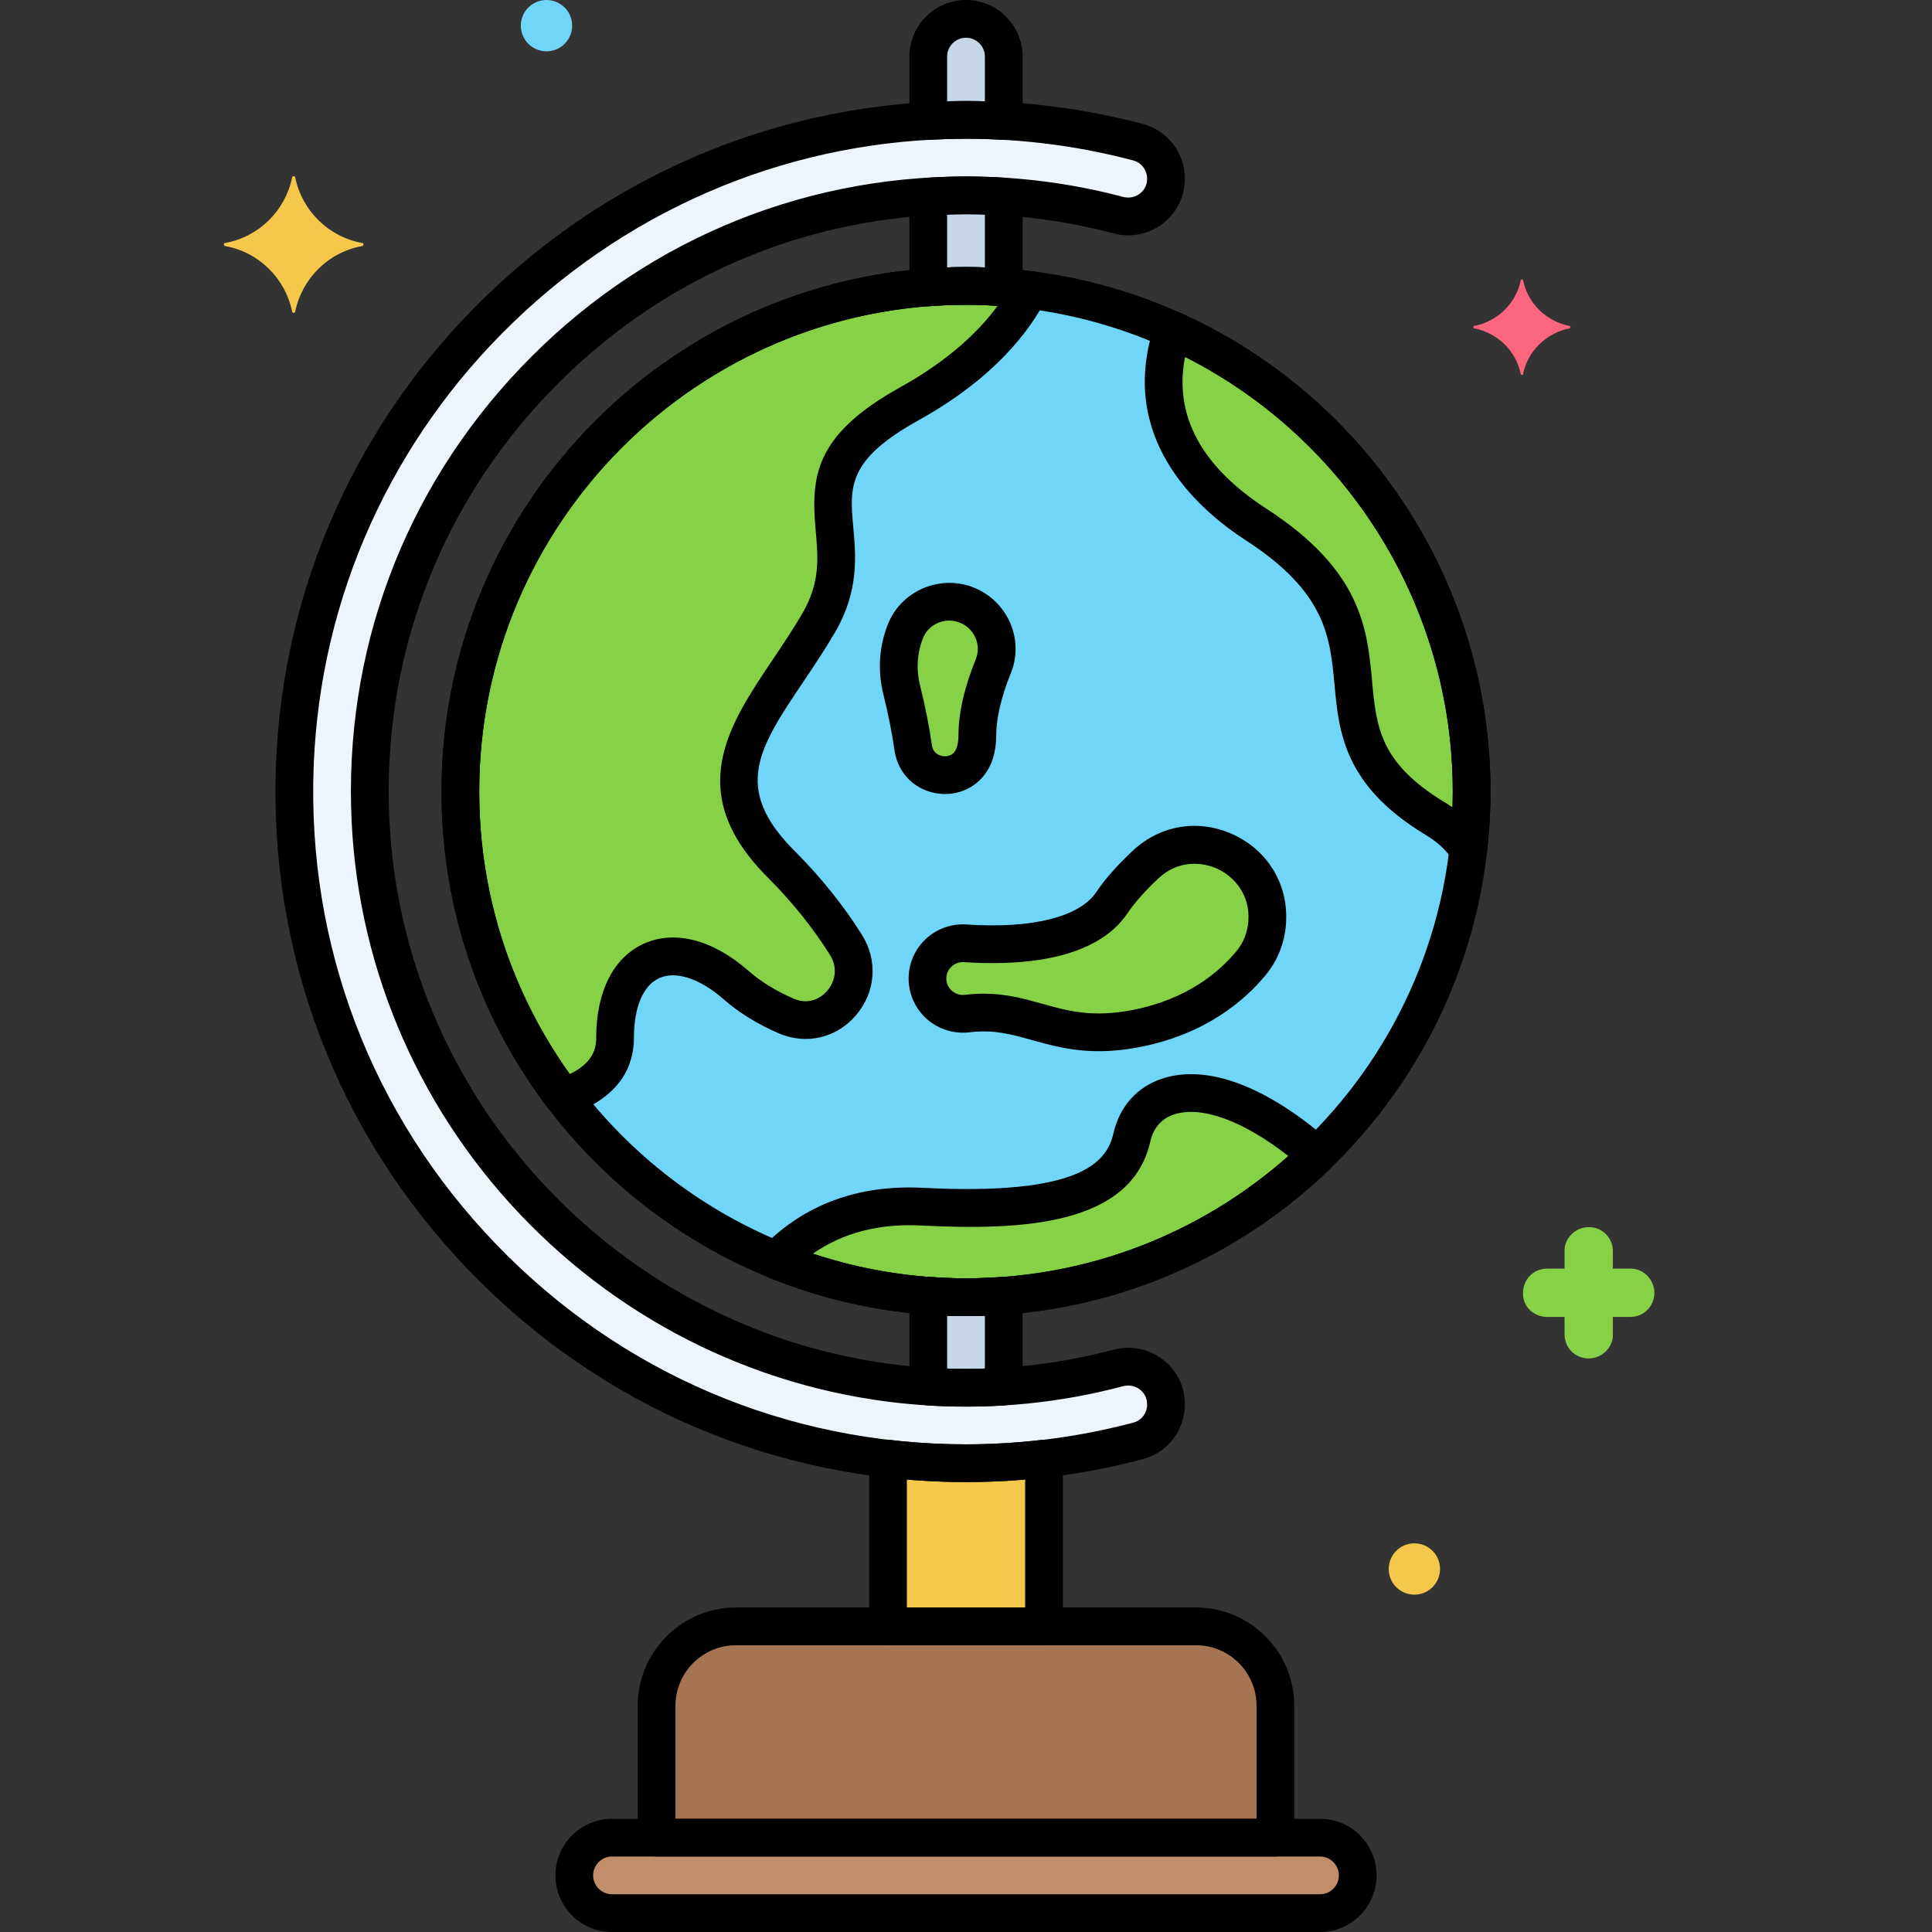 <!-- icon666.com - MILLIONS vector ICONS FREE --><svg viewBox="0 0 256 256" xmlns="http://www.w3.org/2000/svg"><rect x="0" y="0" width="256" height="256" fill="#333333" stroke="none"/><g id="Layer_33"><g><g><path d="m148.174 181.262c-7.875 2.087-16.227 2.99-24.858 2.484-40.035-2.343-72.276-34.89-74.22-74.946-2.202-45.332 34.045-82.916 78.904-82.916 6.97 0 13.729.914 20.169 2.621 3.192.846 6.331-1.499 6.331-4.801v-.034c0-2.256-1.51-4.244-3.69-4.823-7.318-1.942-15.003-2.973-22.926-2.963-47.537.061-86.993 38.011-88.817 85.513-1.945 50.656 38.701 92.487 88.933 92.487 7.888 0 15.54-1.032 22.827-2.967 2.173-.577 3.673-2.565 3.673-4.813v-.044c0-3.3-3.137-5.643-6.326-4.798z" fill="#edf4fc"></path></g><g><path d="m128 25.884c-1.681 0-3.345.07-5 .174v12.032c1.653-.122 3.316-.205 5-.205s3.347.083 5 .205v-12.046c-1.654-.104-3.32-.16-5-.16z" fill="#c7d7e5"></path></g><g><path d="m123 171.679v12.042c.106.007.21.02.316.026 3.272.191 6.503.179 9.684-.022v-12.046c-1.653.122-3.316.205-5 .205s-3.347-.083-5-.205z" fill="#c7d7e5"></path></g><g><path d="m127.884 15.884c1.718-.002 3.422.054 5.116.148v-8.532c0-2.761-2.238-5-5-5-2.761 0-5 2.239-5 5v8.534c1.619-.091 3.245-.148 4.884-.15z" fill="#c7d7e5"></path></g><g><path d="m179.906 248.5c0-2.761-2.239-5-5-5h-93.812c-2.761 0-5 2.239-5 5 0 2.761 2.239 5 5 5h93.813c2.761 0 4.999-2.239 4.999-5z" fill="#c18e6b"></path></g><g><path d="m169 243.5v-17.471c0-5.815-4.714-10.529-10.529-10.529h-60.942c-5.815 0-10.529 4.714-10.529 10.529v17.471z" fill="#a57453"></path></g><g><path d="m128 193.884c-3.496 0-6.943-.21-10.335-.604v22.22h20.67v-22.225c-3.392.395-6.839.609-10.335.609z" fill="#f5c84c"></path></g><g><circle cx="128" cy="104.884" fill="#70d6f9" r="67"></circle></g><g><path d="m155.391 43.742c-2.295 6.769-2.471 16.997 11.082 25.78 22.549 14.612 3.684 26.822 23.651 38.918 2.103 1.274 3.52 2.66 4.423 4.144.289-2.528.454-5.094.454-7.7-.001-27.242-16.268-50.668-39.61-61.142z" fill="#87d147"></path></g><g><path d="m136.413 38.428c-2.758-.346-5.561-.544-8.413-.544-37.003 0-67 29.997-67 67 0 15.209 5.075 29.228 13.614 40.473 3.786-1.254 6.886-3.582 6.886-7.857 0-11 8-14 16-7 2.054 1.797 4.371 3.133 6.681 4.125 5.793 2.489 11.261-4.083 7.913-9.426-2.044-3.261-4.826-6.931-8.595-10.7-12-12-2-20 5-32s-6-19 12-29c9.233-5.128 13.723-10.779 15.914-15.071z" fill="#87d147"></path></g><g><path d="m127.926 80.109c-3.174-1.154-6.725.399-7.956 3.544-.816 2.085-1.246 4.739-.47 7.846.746 2.983 1.214 5.55 1.507 7.595.618 4.308 6.635 4.972 8.096.873.252-.707.397-1.524.397-2.468 0-3.141 1.007-6.484 2.117-9.214 1.326-3.262-.381-6.972-3.691-8.176z" fill="#87d147"></path></g><g><path d="m149.966 150.759c-1.698 7.424-10.373 10.02-27.815 9.129-9.516-.486-15.537 3.234-19.312 7.093 7.77 3.152 16.259 4.903 25.16 4.903 18.075 0 34.466-7.17 46.518-18.806-13.168-11.497-22.866-9.684-24.551-2.319z" fill="#87d147"></path></g><g><path d="m167.907 122.237c-.14 1.953-.857 3.822-2.1 5.336-2.352 2.865-7.06 7.093-15.172 8.693-10.738 2.118-14.228-2.973-22.443-1.964-2.779.341-5.254-1.768-5.295-4.568-.041-2.737 2.259-4.921 4.991-4.74 6.038.4 15.769.094 19.457-5.407 1.114-1.662 2.677-3.37 4.461-5.038 6.363-5.949 16.723-.999 16.101 7.688z" fill="#87d147"></path></g><g><path d="m208.013 43.2c-3.1-.6-5.6-3-6.2-6.1 0-.1-.3-.1-.3 0-.6 3.1-3.1 5.5-6.2 6.1-.1 0-.1.2 0 .3 3.1.6 5.6 3 6.2 6.1 0 .1.3.1.3 0 .6-3.1 3.1-5.5 6.2-6.1.1-.1.1-.3 0-.3z" fill="#fc657e"></path></g><g><path d="m205.013 174.5h2.3v2.3c0 1.8 1.4 3.2 3.2 3.2 1.7 0 3.2-1.4 3.2-3.1v-.1-2.3h2.3c1.8 0 3.2-1.4 3.2-3.2 0-1.7-1.4-3.2-3.1-3.2h-.1-2.3v-2.3c0-1.8-1.4-3.2-3.2-3.2-1.7 0-3.2 1.4-3.2 3.1v.1 2.3h-2.3c-1.8 0-3.2 1.4-3.2 3.2-.1 1.7 1.3 3.2 3.2 3.2-.1 0-.1 0 0 0z" fill="#87d147"></path></g><g><circle cx="187.413" cy="207.9" fill="#f5c84c" r="3.4"></circle></g><g><circle cx="72.413" cy="3.4" fill="#70d6f9" r="3.4"></circle></g><g><path d="m29.813 32.2c4.5-.8 8-4.3 8.9-8.7 0-.2.4-.2.4 0 .9 4.4 4.4 7.9 8.9 8.7.2 0 .2.3 0 .4-4.5.8-8 4.3-8.9 8.7 0 .2-.4.2-.4 0-.9-4.4-4.4-7.9-8.9-8.7-.2-.1-.2-.4 0-.4z" fill="#f5c84c"></path></g><g><path d="m128 196.384c-25.069 0-48.477-9.977-65.911-28.094-17.42-18.102-26.483-41.893-25.52-66.989.907-23.619 10.862-45.727 28.031-62.252 17.164-16.52 39.637-25.635 63.281-25.665h.12c7.944 0 15.832 1.025 23.451 3.046 3.267.867 5.549 3.844 5.549 7.239 0 2.367-1.06 4.521-2.906 5.942-1.872 1.442-4.267 1.92-6.565 1.31-6.355-1.684-12.926-2.537-19.528-2.537-21.105 0-40.771 8.443-55.375 23.773-14.589 15.314-22.058 35.388-21.032 56.522.911 18.755 8.761 36.504 22.105 49.978 13.343 13.473 31.017 21.497 49.764 22.594 8.15.476 16.25-.333 24.072-2.405 2.3-.608 4.69-.132 6.563 1.309 1.846 1.42 2.904 3.573 2.904 5.905 0 3.436-2.274 6.408-5.531 7.273-7.627 2.024-15.523 3.051-23.472 3.051zm0-178c-.038 0-.075 0-.113 0-22.347.029-43.592 8.647-59.821 24.267-16.233 15.624-25.645 36.521-26.502 58.842-.911 23.726 7.658 46.217 24.126 63.331 16.483 17.128 38.611 26.561 62.309 26.561 7.516 0 14.98-.97 22.186-2.884 1.068-.284 1.814-1.269 1.814-2.396 0-1.096-.598-1.712-.954-1.987-.632-.486-1.446-.646-2.231-.438-8.336 2.209-16.962 3.073-25.645 2.563-19.98-1.169-38.812-9.716-53.024-24.067-14.214-14.352-22.576-33.264-23.547-53.254-1.093-22.515 6.864-43.899 22.406-60.213 15.558-16.332 36.509-25.325 58.996-25.325 7.035 0 14.036.91 20.81 2.704.787.21 1.603.048 2.235-.439.356-.274.955-.893.955-1.946 0-1.165-.753-2.154-1.832-2.44-7.199-1.91-14.657-2.879-22.168-2.879zm20.174 162.878h.01z"></path></g><g><path d="m123 40.589c-.629 0-1.237-.237-1.702-.668-.509-.473-.798-1.137-.798-1.832v-12.031c0-1.32 1.026-2.412 2.343-2.495 1.914-.12 3.601-.179 5.157-.179 1.684 0 3.419.056 5.157.166 1.317.083 2.343 1.176 2.343 2.495v12.044c0 .695-.289 1.359-.799 1.832s-1.199.709-1.886.662c-3.662-.271-5.968-.271-9.631 0-.061.003-.123.006-.184.006zm2.5-12.156v7.005c1.744-.072 3.256-.072 5 0v-7.011c-1.664-.057-3.222-.061-5 .006z"></path></g><g><path d="m127.974 186.382c-1.604 0-3.209-.047-4.804-.14l-.243-.019c-1.32-.079-2.427-1.18-2.427-2.502v-12.042c0-.695.29-1.359.798-1.832.509-.473 1.188-.712 1.886-.662 3.663.271 5.969.271 9.631 0 .687-.049 1.376.188 1.886.662.51.473.799 1.137.799 1.832v12.045c0 1.319-1.025 2.412-2.342 2.495-1.719.109-3.452.163-5.184.163zm-2.474-5.041c1.677.055 3.345.054 5 0v-7.011c-1.744.072-3.256.072-5 0z"></path></g><g><path d="m123 18.534c-.637 0-1.252-.243-1.718-.684-.499-.472-.782-1.129-.782-1.816v-8.534c0-4.136 3.364-7.5 7.5-7.5s7.5 3.364 7.5 7.5v8.532c0 .687-.283 1.344-.782 1.816-.498.472-1.175.713-1.856.68-1.78-.099-3.395-.159-4.973-.145-1.478.002-3.031.05-4.748.146-.048.004-.095.005-.141.005zm5-13.534c-1.378 0-2.5 1.122-2.5 2.5v5.922c.818-.024 1.608-.038 2.38-.039h.001c.862.009 1.721.012 2.619.039v-5.922c0-1.378-1.121-2.5-2.5-2.5z"></path></g><g><path d="m174.906 256h-93.812c-4.136 0-7.5-3.364-7.5-7.5s3.364-7.5 7.5-7.5h93.813c4.136 0 7.5 3.364 7.5 7.5s-3.365 7.5-7.501 7.5zm-93.812-10c-1.378 0-2.5 1.122-2.5 2.5s1.122 2.5 2.5 2.5h93.813c1.379 0 2.5-1.122 2.5-2.5s-1.121-2.5-2.5-2.5z"></path></g><g><path d="m169 246h-82c-1.381 0-2.5-1.119-2.5-2.5v-17.471c0-7.185 5.845-13.029 13.029-13.029h60.941c7.185 0 13.029 5.845 13.029 13.029v17.471c.001 1.381-1.118 2.5-2.499 2.5zm-79.5-5h77v-14.971c0-4.427-3.602-8.029-8.029-8.029h-60.942c-4.427 0-8.029 3.602-8.029 8.029z"></path></g><g><path d="m138.335 218h-20.67c-1.381 0-2.5-1.119-2.5-2.5v-22.22c0-.713.305-1.393.837-1.867s1.238-.7 1.951-.616c6.679.776 13.316.783 20.092-.005.715-.081 1.419.142 1.951.616.533.475.838 1.154.838 1.867v22.225c.001 1.381-1.118 2.5-2.499 2.5zm-18.17-5h15.67v-16.959c-5.282.458-10.438.454-15.67.004z"></path></g><g><path d="m128 174.384c-38.322 0-69.5-31.178-69.5-69.5s31.178-69.5 69.5-69.5 69.5 31.178 69.5 69.5-31.178 69.5-69.5 69.5zm0-134c-35.565 0-64.5 28.935-64.5 64.5s28.935 64.5 64.5 64.5 64.5-28.935 64.5-64.5-28.935-64.5-64.5-64.5z"></path></g><g><path d="m194.546 115.084c-.86 0-1.676-.445-2.136-1.201-.735-1.209-1.907-2.29-3.582-3.305-10.769-6.523-11.423-13.61-11.999-19.862-.58-6.292-1.128-12.236-11.716-19.097-6.68-4.328-17.132-13.81-12.09-28.68.226-.667.723-1.208 1.368-1.489.645-.282 1.38-.278 2.022.011 24.959 11.199 41.086 36.094 41.086 63.422 0 2.578-.158 5.264-.471 7.985-.121 1.061-.904 1.928-1.947 2.157-.178.04-.357.059-.535.059zm-37.523-67.795c-1.505 7.741 2.12 14.505 10.809 20.135 12.625 8.181 13.343 15.965 13.976 22.833.559 6.049.999 10.828 9.61 16.045.364.22.712.445 1.045.674.024-.705.037-1.403.037-2.092 0-24.38-13.83-46.672-35.477-57.595z"></path></g><g><path d="m74.615 147.857c-.767 0-1.51-.354-1.992-.988-9.239-12.168-14.123-26.686-14.123-41.985 0-38.322 31.178-69.5 69.5-69.5 2.804 0 5.739.189 8.724.564.809.101 1.518.59 1.898 1.31.382.72.389 1.581.018 2.307-2.183 4.277-6.891 10.546-16.926 16.121-9.459 5.255-9.137 8.815-8.648 14.205.34 3.758.765 8.435-2.406 13.87-1.351 2.316-2.784 4.447-4.168 6.508-5.938 8.834-9.521 14.167-1.224 22.465 3.491 3.491 6.501 7.239 8.946 11.14 2.139 3.414 1.825 7.6-.801 10.665-2.578 3.008-6.589 3.945-10.218 2.385-2.804-1.205-5.274-2.733-7.34-4.541-3.126-2.734-6.304-3.771-8.505-2.775-2.129.964-3.35 3.841-3.35 7.892 0 3.367-1.492 7.876-8.6 10.23-.258.086-.523.127-.785.127zm53.385-107.473c-35.565 0-64.5 28.935-64.5 64.5 0 13.566 4.137 26.47 11.985 37.441 3.114-1.491 3.515-3.424 3.515-4.825 0-6.098 2.29-10.635 6.283-12.447 4.096-1.858 9.148-.559 13.863 3.565 1.672 1.463 3.699 2.711 6.021 3.71 2.409 1.035 4.013-.538 4.448-1.044.933-1.089 1.518-2.91.361-4.756-2.246-3.583-5.019-7.035-8.244-10.26-11.208-11.208-5.201-20.146.609-28.789 1.341-1.996 2.729-4.06 3.999-6.238 2.366-4.055 2.064-7.379 1.746-10.899-.647-7.138-.222-12.681 11.2-19.027 6.566-3.647 10.521-7.532 12.897-10.787-1.413-.097-2.8-.144-4.183-.144z"></path></g><g><path d="m125.234 105.211c-.233 0-.469-.012-.707-.036-3.14-.315-5.549-2.616-5.995-5.726-.338-2.354-.828-4.825-1.458-7.344-.802-3.205-.611-6.355.567-9.364 1.708-4.359 6.704-6.595 11.139-4.982 2.235.813 4.071 2.526 5.036 4.699.966 2.174 1.007 4.578.117 6.768-1.265 3.111-1.933 5.972-1.933 8.274 0 1.185-.183 2.298-.543 3.308-.962 2.699-3.411 4.403-6.223 4.403zm.548-22.98c-1.5 0-2.919.892-3.484 2.334-.792 2.021-.917 4.15-.373 6.328.671 2.684 1.194 5.323 1.556 7.846.176 1.229 1.227 1.429 1.545 1.461.385.038 1.334.013 1.721-1.072.167-.47.252-1.018.252-1.628 0-2.984.774-6.401 2.302-10.156.373-.92.354-1.934-.055-2.855-.423-.952-1.196-1.673-2.176-2.029-.423-.155-.859-.229-1.288-.229z"></path></g><g><path d="m128 174.384c-8.998 0-17.779-1.711-26.1-5.085-.772-.313-1.338-.991-1.508-1.807s.077-1.663.66-2.258c5.517-5.641 12.665-8.279 21.226-7.841 20.68 1.058 24.358-3.288 25.25-7.19.825-3.608 3.141-6.2 6.519-7.297 5.929-1.927 13.784 1.018 22.115 8.291.527.46.837 1.121.854 1.821s-.259 1.375-.763 1.861c-13.028 12.577-30.166 19.505-48.253 19.505zm-20.29-8.271c6.537 2.172 13.344 3.271 20.29 3.271 15.85 0 30.912-5.732 42.725-16.201-5.954-4.653-11.501-6.705-15.132-5.524-1.687.548-2.76 1.778-3.188 3.657-2.515 10.992-16.77 11.765-30.38 11.068-5.551-.279-10.346.97-14.315 3.729zm42.257-15.354h.01z"></path></g><g><path d="m145.585 139.287c-3.58 0-6.325-.768-8.841-1.471-2.729-.763-5.082-1.424-8.247-1.033-2.042.251-4.102-.377-5.646-1.724-1.529-1.333-2.424-3.26-2.454-5.289-.03-2 .784-3.937 2.233-5.313s3.422-2.091 5.423-1.958c8.722.582 14.995-.991 17.216-4.304 1.138-1.698 2.763-3.539 4.829-5.472 3.713-3.469 8.866-4.262 13.451-2.076 4.589 2.19 7.214 6.7 6.851 11.77-.179 2.509-1.099 4.84-2.66 6.743-2.808 3.419-7.97 7.853-16.622 9.559-2.06.406-3.886.568-5.533.568zm-15.231-7.62c2.967 0 5.383.676 7.736 1.334 3.441.962 6.688 1.873 12.061.812 7.198-1.42 11.437-5.04 13.724-7.826.901-1.098 1.434-2.456 1.539-3.927.254-3.552-1.909-5.893-4.018-6.899-2.107-1.005-5.284-1.213-7.883 1.215-1.788 1.673-3.165 3.222-4.091 4.604-4.218 6.29-14.126 7.011-21.7 6.509-.612-.04-1.202.17-1.648.594s-.687.997-.678 1.614c.009.62.272 1.186.739 1.593.484.421 1.108.614 1.751.53.868-.107 1.687-.153 2.468-.153z"></path></g></g></g></svg>